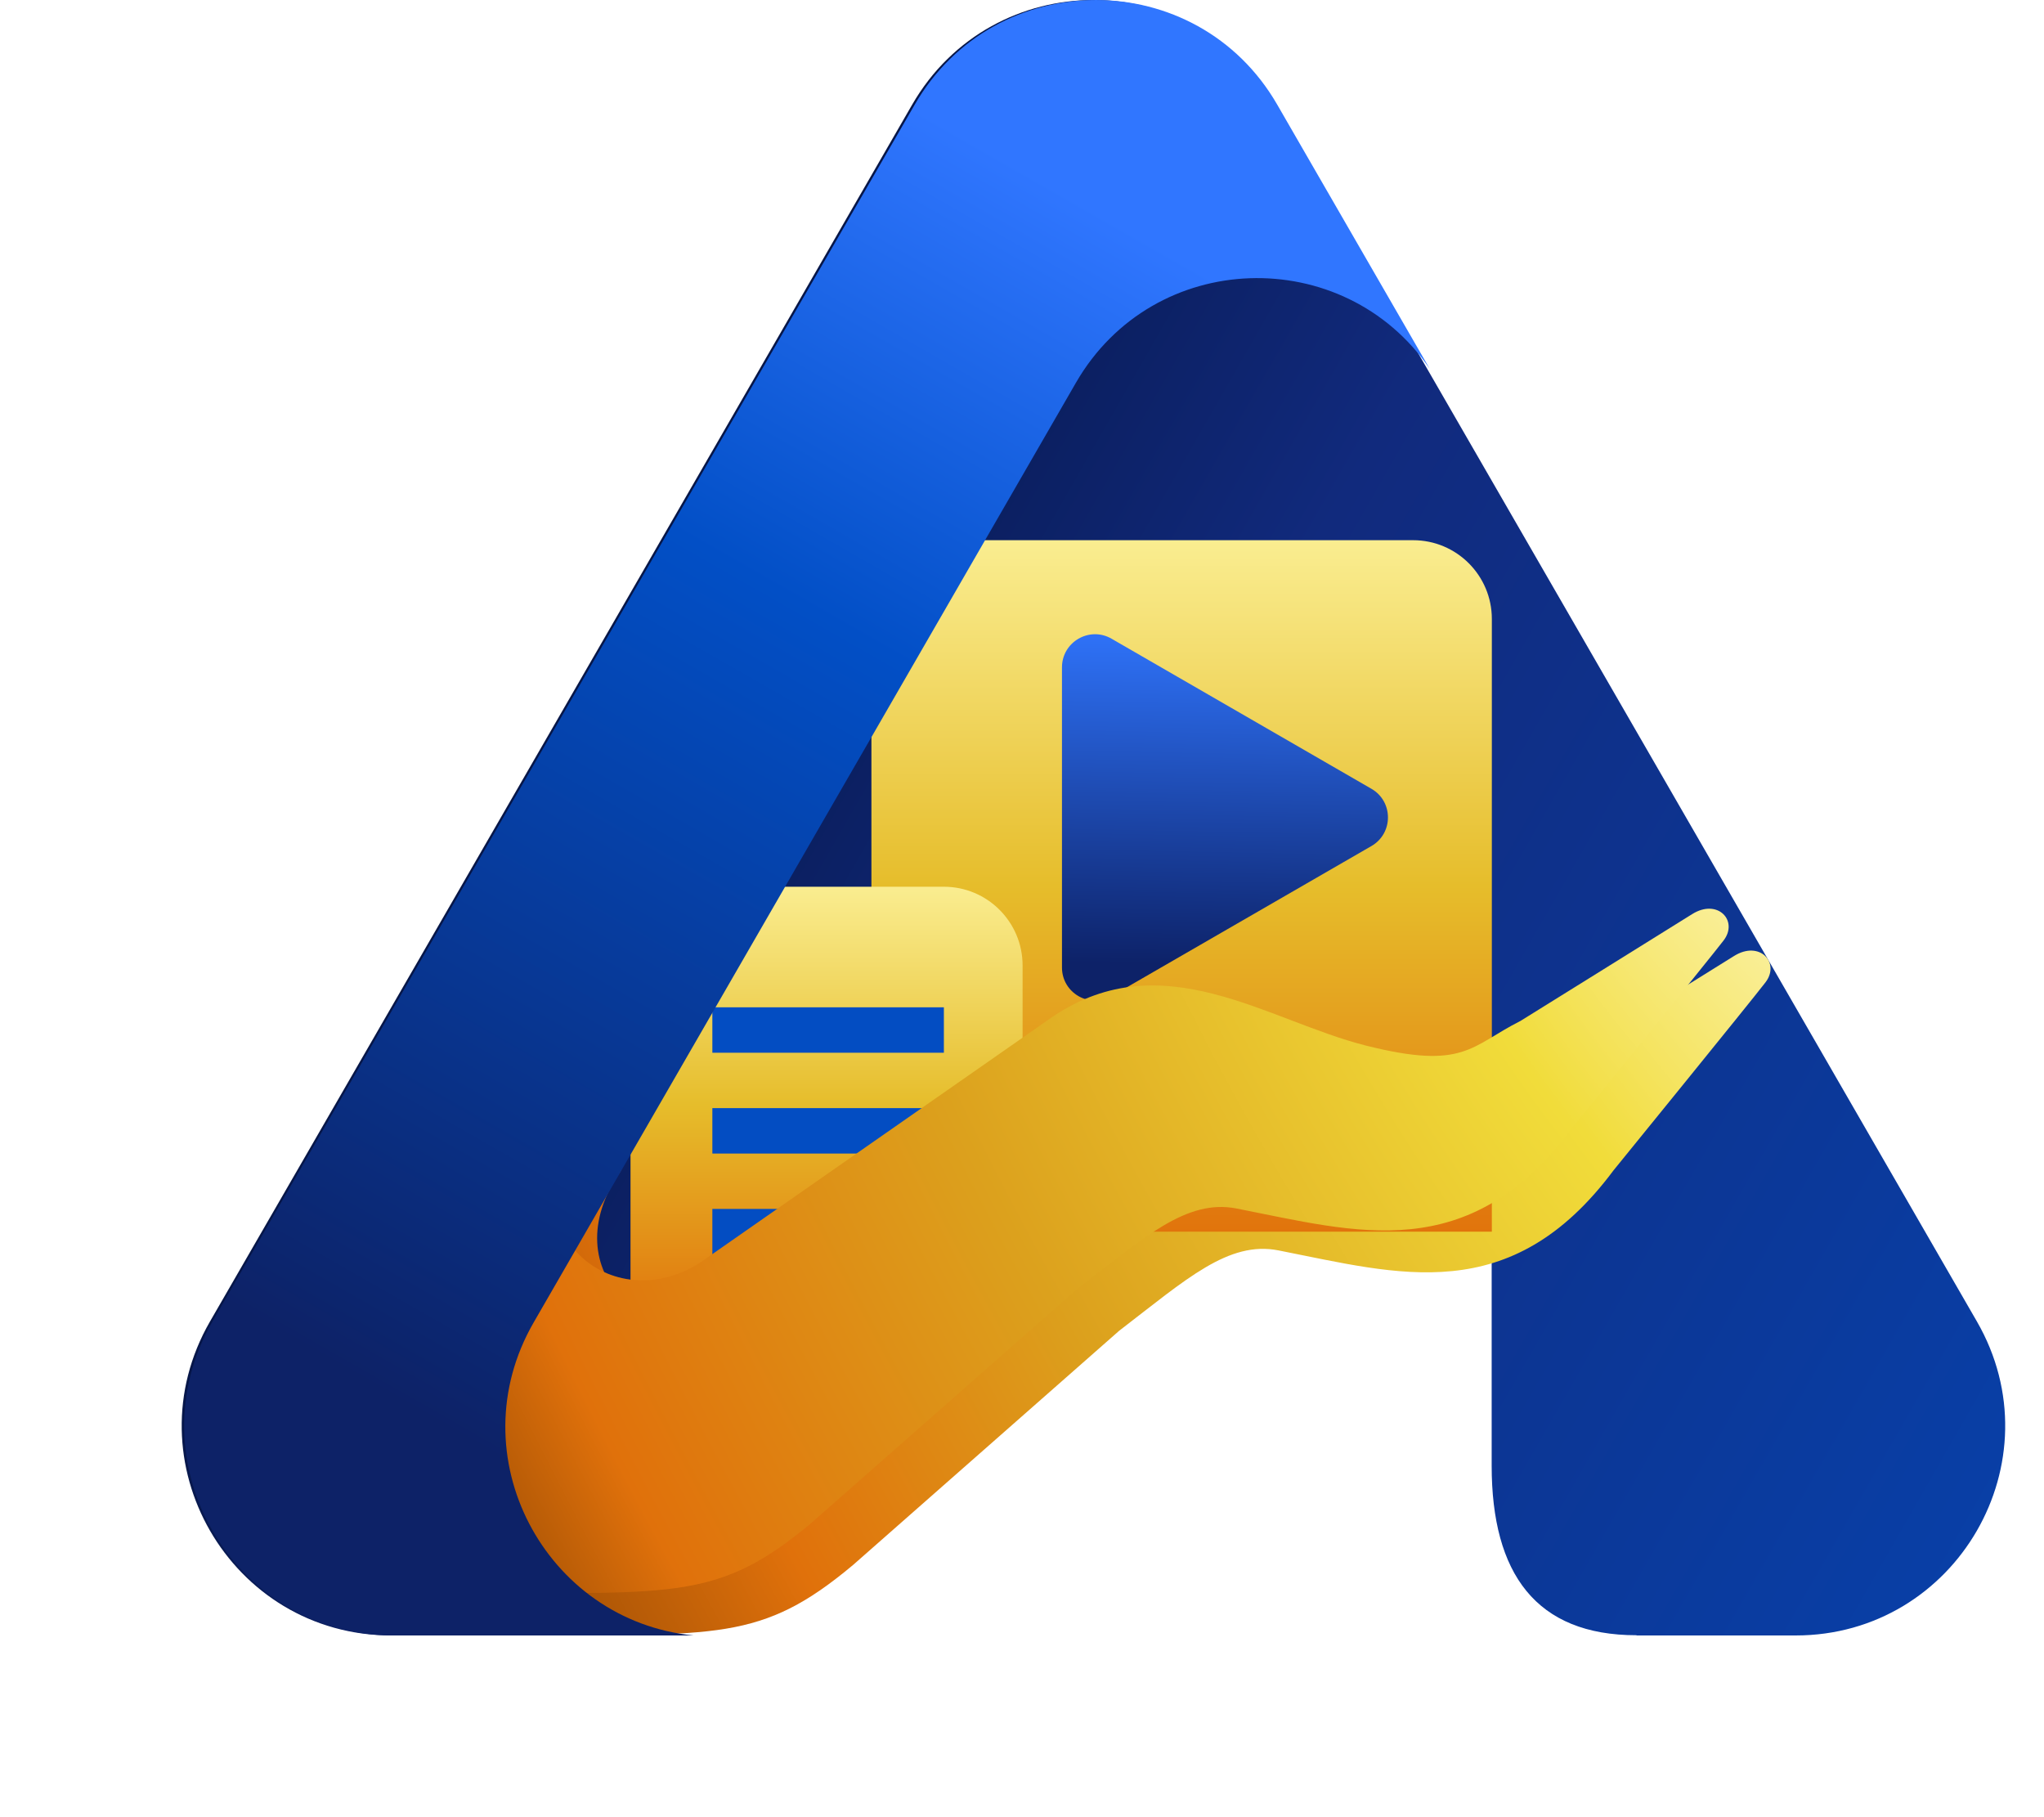 <svg width="45" height="40" viewBox="0 0 45 40" fill="none" xmlns="http://www.w3.org/2000/svg">
<path fillRule="evenodd" clipRule="evenodd" d="M28.065 2.305C26.291 -0.768 21.855 -0.768 20.081 2.305L4.624 29.087C2.851 32.16 5.068 36 8.616 36H10.547L10.264 34.834L21.059 27.192L32.84 24.878V32.262C32.84 34.64 33.817 35.995 36.029 35.995L36.031 36H39.53C43.078 36 45.295 32.16 43.522 29.087L28.065 2.305Z" fill="url(#paint0_linear_559_13661)"/>
<path d="M16.339 28.713C14.394 29.967 12.089 28.012 13.675 25.763L13.26 23.938L10.153 25.92L6.033 30.492L9.047 35.986H11.425C15.786 35.986 16.762 36.14 18.782 34.447L24.638 29.294C26.119 28.157 27.044 27.307 28.147 27.524C30.793 28.043 33.254 28.805 35.522 25.763C35.522 25.763 38.536 22.057 38.868 21.624C39.2 21.191 38.739 20.692 38.177 21.043C37.615 21.395 34.398 23.394 34.398 23.394C33.3 23.947 33.162 24.482 30.996 23.938C28.83 23.394 26.534 21.671 24.11 23.293L16.339 28.713Z" fill="url(#paint1_radial_559_13661)"/>
<path d="M19.185 13.625C19.185 12.667 19.961 11.891 20.918 11.891H31.111C32.068 11.891 32.844 12.667 32.844 13.625V27.111H19.185V13.625Z" fill="url(#paint2_linear_559_13661)"/>
<path d="M13.881 21.252C13.881 20.295 14.657 19.519 15.614 19.519H20.78C21.737 19.519 22.513 20.295 22.513 21.252V29.122H13.881V21.252Z" fill="url(#paint3_linear_559_13661)"/>
<path d="M30.193 17.363C30.678 17.643 30.678 18.343 30.193 18.623L24.471 21.927C23.986 22.207 23.38 21.857 23.38 21.297L23.38 14.69C23.38 14.13 23.986 13.779 24.471 14.059L30.193 17.363Z" fill="url(#paint4_linear_559_13661)"/>
<path d="M15.683 22.673H20.78" stroke="#034DC2" strokeWidth="1.387" strokeLinecap="round"/>
<path d="M15.683 24.892H20.78" stroke="#034DC2" strokeWidth="1.387" strokeLinecap="round"/>
<path d="M15.683 27.111H20.78" stroke="#034DC2" strokeWidth="1.387" strokeLinecap="round"/>
<g filter="url(#filter0_d_559_13661)">
<path d="M16.339 28.713C14.394 29.967 12.089 28.012 13.675 25.763L13.26 23.938L10.153 25.92L6.033 30.492L9.047 35.986H11.425C15.786 35.986 16.762 36.14 18.782 34.447L24.638 29.294C26.119 28.157 27.044 27.307 28.147 27.524C30.793 28.043 33.254 28.805 35.522 25.763C35.522 25.763 38.536 22.057 38.868 21.624C39.2 21.191 38.739 20.692 38.177 21.043C37.615 21.395 34.398 23.394 34.398 23.394C33.3 23.947 33.162 24.482 30.996 23.938C28.83 23.394 26.534 21.671 24.11 23.293L16.339 28.713Z" fill="url(#paint5_radial_559_13661)"/>
</g>
<path fillRule="evenodd" clipRule="evenodd" d="M28.12 2.305C26.347 -0.768 21.91 -0.768 20.137 2.305L4.679 29.087C2.906 32.16 5.124 36 8.671 36H15.269C12.001 35.678 10.056 32.044 11.749 29.11L23.686 8.427C25.397 5.461 29.588 5.357 31.474 8.115L28.12 2.305Z" fill="url(#paint6_linear_559_13661)"/>
<defs>
<filter id="filter0_d_559_13661" x="0.502" y="15.394" width="42.166" height="24.284" filterUnits="userSpaceOnUse" color-interpolation-filters="sRGB">
<feFlood flood-opacity="0" result="BackgroundImageFix"/>
<feColorMatrix in="SourceAlpha" type="matrix" values="0 0 0 0 0 0 0 0 0 0 0 0 0 0 0 0 0 0 127 0" result="hardAlpha"/>
<feOffset dx="-0.922" dy="-0.922"/>
<feGaussianBlur stdDeviation="2.305"/>
<feComposite in2="hardAlpha" operator="out"/>
<feColorMatrix type="matrix" values="0 0 0 0 0 0 0 0 0 0 0 0 0 0 0 0 0 0 0.25 0"/>
<feBlend mode="normal" in2="BackgroundImageFix" result="effect1_dropShadow_559_13661"/>
<feBlend mode="normal" in="SourceGraphic" in2="effect1_dropShadow_559_13661" result="shape"/>
</filter>
<linearGradient id="paint0_linear_559_13661" x1="24.073" y1="-4.612" x2="74.037" y2="23.984" gradientUnits="userSpaceOnUse">
<stop stop-color="#061648"/>
<stop offset="0.217" stop-color="#112A7D"/>
<stop offset="1" stop-color="#0152CC"/>
</linearGradient>
<radialGradient id="paint1_radial_559_13661" cx="0" cy="0" r="1" gradientUnits="userSpaceOnUse" gradientTransform="translate(38.988 15.549) rotate(155.142) scale(33.618 73.521)">
<stop stop-color="#FFFAD0"/>
<stop offset="0.244" stop-color="#F1DC3A"/>
<stop offset="0.585" stop-color="#DCA11D"/>
<stop offset="0.824" stop-color="#E0710B"/>
<stop offset="1" stop-color="#9E4E04"/>
</radialGradient>
<linearGradient id="paint2_linear_559_13661" x1="26.015" y1="11.891" x2="26.015" y2="27.111" gradientUnits="userSpaceOnUse">
<stop stop-color="#FAED90"/>
<stop offset="0.5" stop-color="#E6BD2B"/>
<stop offset="1" stop-color="#E1740C"/>
</linearGradient>
<linearGradient id="paint3_linear_559_13661" x1="18.197" y1="19.519" x2="18.197" y2="29.122" gradientUnits="userSpaceOnUse">
<stop stop-color="#FAED90"/>
<stop offset="0.5" stop-color="#E6BD2B"/>
<stop offset="1" stop-color="#E1740C"/>
</linearGradient>
<linearGradient id="paint4_linear_559_13661" x1="22.783" y1="13.559" x2="22.634" y2="21.17" gradientUnits="userSpaceOnUse">
<stop stop-color="#3076FF"/>
<stop offset="1" stop-color="#0D2268"/>
</linearGradient>
<radialGradient id="paint5_radial_559_13661" cx="0" cy="0" r="1" gradientUnits="userSpaceOnUse" gradientTransform="translate(38.988 15.549) rotate(155.142) scale(33.618 73.521)">
<stop stop-color="#FFFAD0"/>
<stop offset="0.244" stop-color="#F1DC3A"/>
<stop offset="0.585" stop-color="#DCA11D"/>
<stop offset="0.885" stop-color="#E0710B"/>
<stop offset="1" stop-color="#9E4E04"/>
</radialGradient>
<linearGradient id="paint6_linear_559_13661" x1="34.333" y1="7.04" x2="17.764" y2="36" gradientUnits="userSpaceOnUse">
<stop offset="0.089" stop-color="#3076FF"/>
<stop offset="0.411" stop-color="#024FC6"/>
<stop offset="1" stop-color="#0D2267"/>
</linearGradient>
</defs>
</svg>

